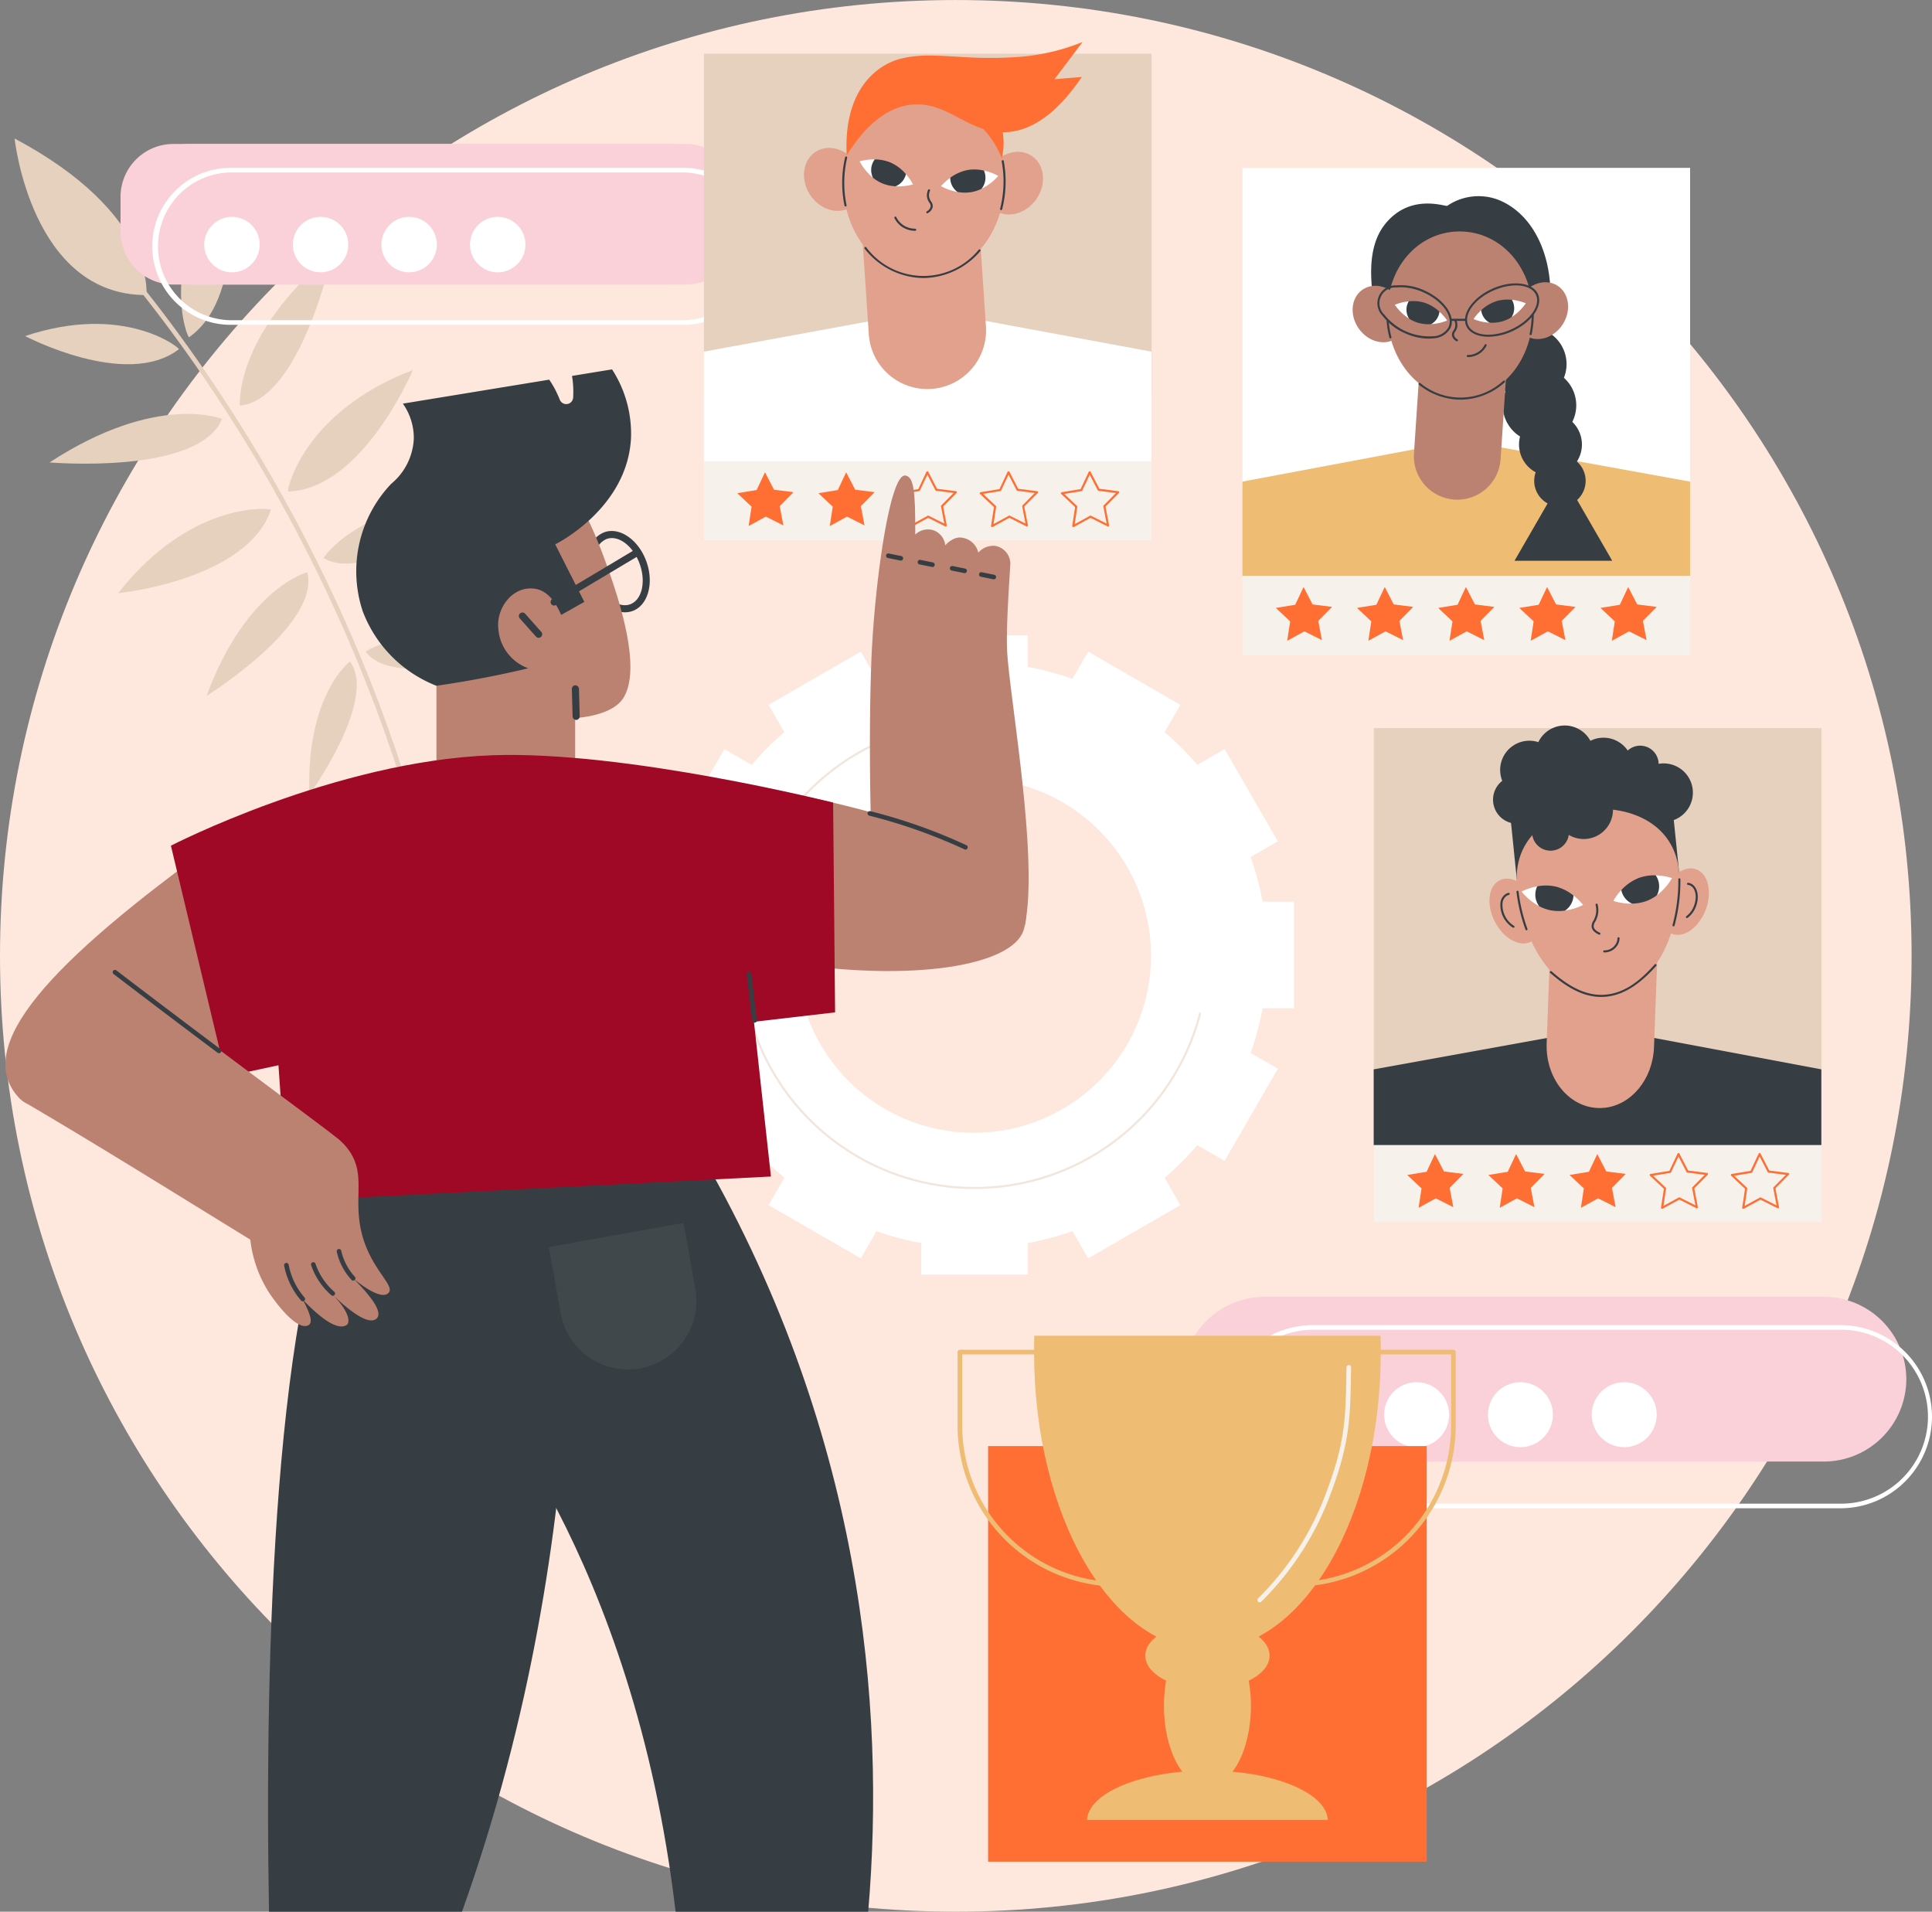 <svg xmlns="http://www.w3.org/2000/svg" xmlns:xlink="http://www.w3.org/1999/xlink" width="400" height="395.776" viewBox="0 0 400 395.776">
  <rect x="0" y="0" width="400" height="395.776" fill="#808080" stroke="none"/>
  <defs>
    <clipPath id="clip-path">
      <rect id="Rectángulo_345657" data-name="Rectángulo 345657" width="400" height="395.776" transform="translate(0 0)" fill="none"/>
    </clipPath>
  </defs>
  <g id="Grupo_988403" data-name="Grupo 988403" transform="translate(0 0.004)">
    <g id="Grupo_988403-2" data-name="Grupo 988403" transform="translate(0 -0.004)" clip-path="url(#clip-path)">
      <path id="Trazado_741197" data-name="Trazado 741197" d="M395.776,197.885c0,109.291-88.6,197.888-197.888,197.888S0,307.175,0,197.885,88.6,0,197.888,0s197.888,88.6,197.888,197.888" transform="translate(0 0.003)" fill="#fee7dd"/>
      <path id="Trazado_741198" data-name="Trazado 741198" d="M168.685,396.486a.477.477,0,0,1-.473-.425c-5.489-50.907-25.384-93.173-41.108-119.665-17.043-28.714-32.994-45.6-33.153-45.77a.477.477,0,0,1,.676-.674l.016.016c.159.167,16.171,17.117,33.268,45.916,15.779,26.579,35.743,68.986,41.248,120.074a.477.477,0,0,1-.422.525h-.052" transform="translate(-73.824 -180.849)" fill="#e6d0be"/>
      <path id="Trazado_741199" data-name="Trazado 741199" d="M41.48,167.018S43.511,150.2,14.193,134.6c0,0,3.413,32.5,27.287,32.414" transform="translate(-11.169 -105.926)" fill="#e6d0be"/>
      <path id="Trazado_741200" data-name="Trazado 741200" d="M177.59,197.728c-.338.24-6.619-15.33,7.64-35.2,0,0,4.943,26.271-7.64,35.2" transform="translate(-138.443 -127.9)" fill="#e6d0be"/>
      <path id="Trazado_741201" data-name="Trazado 741201" d="M233.122,277.874s-1.369-14.434,19.12-31.465c0,0-6.563,30.315-19.12,31.465" transform="translate(-183.44 -193.911)" fill="#e6d0be"/>
      <path id="Trazado_741202" data-name="Trazado 741202" d="M279.98,384.776c-.413.013,2.944-16.439,25.8-25.135,0,0-10.38,24.634-25.8,25.135" transform="translate(-220.305 -283.019)" fill="#e6d0be"/>
      <path id="Trazado_741203" data-name="Trazado 741203" d="M314.455,496.449s6.77-11.075,30.6-12.387c0,0-20.984,18.241-30.6,12.387" transform="translate(-247.46 -380.932)" fill="#e6d0be"/>
      <path id="Trazado_741204" data-name="Trazado 741204" d="M355.342,622.341s9.122-6.706,28.794.1c0,0-22.962,7.8-28.794-.1" transform="translate(-279.636 -487.428)" fill="#e6d0be"/>
      <path id="Trazado_741205" data-name="Trazado 741205" d="M56.25,319.992c.291-.223-11.258-9.616-31.825-2.729,0,0,20.969,11.059,31.825,2.729" transform="translate(-19.221 -247.687)" fill="#e6d0be"/>
      <path id="Trazado_741206" data-name="Trazado 741206" d="M83.852,403.278s-13.389-5.564-35.7,8.994c0,0,30.9,2.666,35.7-8.994" transform="translate(-37.891 -316.537)" fill="#e6d0be"/>
      <path id="Trazado_741207" data-name="Trazado 741207" d="M146.45,494.725c.134-.392-16.574-2.032-31.624,17.245,0,0,26.6-2.656,31.624-17.245" transform="translate(-90.362 -389.16)" fill="#e6d0be"/>
      <path id="Trazado_741208" data-name="Trazado 741208" d="M221.591,556.085s-12.578,3.2-20.858,25.59c0,0,23.613-14.673,20.858-25.59" transform="translate(-157.967 -437.61)" fill="#e6d0be"/>
      <path id="Trazado_741209" data-name="Trazado 741209" d="M308.934,642.829s-9.1,6.739-8.391,27.544c0,0,14.222-19.644,8.391-27.544" transform="translate(-236.482 -505.873)" fill="#e6d0be"/>
      <path id="Trazado_741210" data-name="Trazado 741210" d="M1298.842,1277.205a17.1,17.1,0,0,1-17.054,17.054H1165.993a17.054,17.054,0,1,1,0-34.108h115.793a17.1,17.1,0,0,1,17.054,17.054" transform="translate(-904.157 -991.674)" fill="#fad1d9"/>
      <path id="Trazado_741211" data-name="Trazado 741211" d="M1315.05,1325.6H1205.835a18.959,18.959,0,0,1,0-37.918h109.214a18.959,18.959,0,1,1,.034,37.918h-.034m-109.214-36.963a18.006,18.006,0,0,0,0,36.011h109.214a18.006,18.006,0,1,0,0-36.011Z" transform="translate(-934.025 -1013.343)" fill="#fff"/>
      <path id="Trazado_741212" data-name="Trazado 741212" d="M1257.692,1349.88a6.721,6.721,0,1,1-6.721-6.721,6.721,6.721,0,0,1,6.721,6.721" transform="translate(-979.162 -1056.998)" fill="#fff"/>
      <path id="Trazado_741213" data-name="Trazado 741213" d="M1358.559,1349.88a6.721,6.721,0,1,1-6.721-6.721,6.721,6.721,0,0,1,6.721,6.721" transform="translate(-1058.539 -1056.998)" fill="#fff"/>
      <path id="Trazado_741214" data-name="Trazado 741214" d="M1459.421,1349.88a6.721,6.721,0,1,1-6.722-6.721,6.721,6.721,0,0,1,6.722,6.721" transform="translate(-1137.913 -1056.998)" fill="#fff"/>
      <path id="Trazado_741215" data-name="Trazado 741215" d="M1560.288,1349.88a6.721,6.721,0,1,1-6.721-6.721,6.721,6.721,0,0,1,6.721,6.721" transform="translate(-1217.29 -1056.998)" fill="#fff"/>
      <path id="Trazado_741216" data-name="Trazado 741216" d="M230.528,169H131.692a14.556,14.556,0,1,1,0-29.112h98.835a14.556,14.556,0,1,1,0,29.112" transform="translate(-92.18 -110.085)" fill="#fad1d9"/>
      <path id="Trazado_741217" data-name="Trazado 741217" d="M128.092,139.888H234.118a10.96,10.96,0,0,1,10.96,10.96v7.193A10.96,10.96,0,0,1,234.118,169H128.092a10.96,10.96,0,0,1-10.96-10.96v-7.193a10.96,10.96,0,0,1,10.96-10.96" transform="translate(-92.177 -110.084)" fill="#fad1d9"/>
      <path id="Trazado_741218" data-name="Trazado 741218" d="M258.6,195.569H165.384a16.252,16.252,0,1,1,0-32.5H258.6a16.252,16.252,0,1,1,.023,32.5H258.6m-93.217-31.55a15.3,15.3,0,1,0-.022,30.6H258.6a15.3,15.3,0,0,0,.022-30.6H165.384Z" transform="translate(-117.359 -128.323)" fill="#fff"/>
      <path id="Trazado_741219" data-name="Trazado 741219" d="M209.962,216.479a5.737,5.737,0,1,1-5.737-5.737,5.737,5.737,0,0,1,5.737,5.737" transform="translate(-156.2 -165.843)" fill="#fff"/>
      <path id="Trazado_741220" data-name="Trazado 741220" d="M296.051,216.479a5.737,5.737,0,1,1-5.737-5.737,5.737,5.737,0,0,1,5.737,5.737" transform="translate(-223.948 -165.843)" fill="#fff"/>
      <path id="Trazado_741221" data-name="Trazado 741221" d="M382.141,216.479a5.737,5.737,0,1,1-5.737-5.737,5.737,5.737,0,0,1,5.737,5.737Z" transform="translate(-291.696 -165.843)" fill="#fff"/>
      <path id="Trazado_741222" data-name="Trazado 741222" d="M468.234,216.479a5.737,5.737,0,1,1-5.737-5.737,5.737,5.737,0,0,1,5.737,5.737" transform="translate(-359.447 -165.843)" fill="#fff"/>
      <rect id="Rectángulo_345649" data-name="Rectángulo 345649" width="92.686" height="70.482" transform="translate(145.742 11.127)" fill="#e6d0be"/>
      <rect id="Rectángulo_345650" data-name="Rectángulo 345650" width="92.686" height="16.411" transform="translate(145.728 95.482)" fill="#f7f1eb"/>
      <path id="Trazado_741223" data-name="Trazado 741223" d="M724.087,462.531l4.031.51-2.856,2.889.76,3.991-3.631-1.824-3.561,1.957.613-4.016-2.961-2.782,4.009-.659,1.73-3.675Z" transform="translate(-563.836 -361.148)" fill="#ff6e33"/>
      <path id="Trazado_741224" data-name="Trazado 741224" d="M802.956,462.531l4.031.51-2.856,2.889.76,3.991L801.26,468.1l-3.561,1.957.613-4.016-2.961-2.782,4.009-.659,1.731-3.675Z" transform="translate(-625.901 -361.148)" fill="#ff6e33"/>
      <path id="Trazado_741225" data-name="Trazado 741225" d="M875.78,469.465a.216.216,0,0,1-.216-.217.206.206,0,0,1,0-.032l.6-3.9-2.878-2.7a.216.216,0,0,1,.114-.371l3.9-.64,1.683-3.573a.216.216,0,0,1,.388-.007l1.812,3.509,3.918.5a.216.216,0,0,1,.188.242.214.214,0,0,1-.061.125l-2.777,2.809.739,3.88a.216.216,0,0,1-.31.233l-3.529-1.773-3.461,1.9a.221.221,0,0,1-.1.027m-1.881-6.875,2.642,2.482a.217.217,0,0,1,.066.19l-.547,3.587,3.177-1.746a.216.216,0,0,1,.2,0l3.239,1.627L882,465.173a.216.216,0,0,1,.059-.192l2.549-2.578-3.6-.455a.215.215,0,0,1-.165-.115l-1.664-3.22-1.544,3.28a.215.215,0,0,1-.16.121Z" transform="translate(-687.179 -360.344)" fill="#ff6e33"/>
      <path id="Trazado_741226" data-name="Trazado 741226" d="M954.648,469.463a.216.216,0,0,1-.216-.217.237.237,0,0,1,0-.032l.6-3.9-2.878-2.7a.216.216,0,0,1,.114-.371l3.9-.64,1.683-3.573a.216.216,0,0,1,.191-.124.22.22,0,0,1,.2.117l1.812,3.509,3.918.5a.216.216,0,0,1,.126.367L961.32,465.2l.739,3.88a.216.216,0,0,1-.31.233l-3.529-1.773-3.461,1.9a.217.217,0,0,1-.1.027m-1.881-6.875,2.642,2.482a.217.217,0,0,1,.066.19l-.547,3.587,3.177-1.746a.216.216,0,0,1,.2,0l3.239,1.627-.678-3.561a.216.216,0,0,1,.059-.192l2.548-2.577-3.6-.455a.216.216,0,0,1-.165-.116l-1.664-3.22-1.544,3.28a.216.216,0,0,1-.161.121Z" transform="translate(-749.244 -360.342)" fill="#ff6e33"/>
      <path id="Trazado_741227" data-name="Trazado 741227" d="M1033.518,469.462a.216.216,0,0,1-.216-.217.179.179,0,0,1,0-.032l.6-3.9-2.878-2.7a.216.216,0,0,1,.114-.371l3.9-.64,1.683-3.573a.216.216,0,0,1,.191-.124.207.207,0,0,1,.2.117l1.813,3.509,3.918.5a.216.216,0,0,1,.126.367l-2.777,2.809.739,3.88a.216.216,0,0,1-.31.233l-3.529-1.773-3.461,1.9a.219.219,0,0,1-.1.027m-1.881-6.875,2.643,2.482a.217.217,0,0,1,.065.19l-.547,3.587,3.177-1.746a.215.215,0,0,1,.2,0l3.239,1.627-.679-3.561a.217.217,0,0,1,.059-.192l2.549-2.577-3.6-.455a.217.217,0,0,1-.166-.116l-1.664-3.22-1.544,3.28a.216.216,0,0,1-.161.121Z" transform="translate(-811.311 -360.34)" fill="#ff6e33"/>
      <path id="Trazado_741228" data-name="Trazado 741228" d="M776.645,332.834H683.962V310.149l46.559-8.543,46.13,8.543Z" transform="translate(-538.243 -237.348)" fill="#fff"/>
      <path id="Trazado_741229" data-name="Trazado 741229" d="M851.188,239.537h0a12.155,12.155,0,0,1-12.933-11.321l-1.63-24.533,24.255-1.612,1.63,24.533a12.155,12.155,0,0,1-11.321,12.933" transform="translate(-658.382 -159.019)" fill="#e2a18d"/>
      <path id="Trazado_741230" data-name="Trazado 741230" d="M852.832,104.9c-.226,10.835-7.885,19.462-17.106,19.27s-16.513-9.132-16.287-19.966,7.885-19.462,17.106-19.27,16.513,9.132,16.287,19.966" transform="translate(-644.854 -66.839)" fill="#e2a18d"/>
      <path id="Trazado_741231" data-name="Trazado 741231" d="M792.269,147.121c2.014,3.169,1.46,7.129-1.237,8.842s-6.517.534-8.531-2.636-1.46-7.129,1.237-8.842,6.517-.534,8.531,2.636" transform="translate(-614.836 -113.082)" fill="#e2a18d"/>
      <path id="Trazado_741232" data-name="Trazado 741232" d="M957.41,150.707c-2.144,3.083-1.755,7.061.868,8.886s6.489.805,8.633-2.277,1.756-7.061-.868-8.886-6.489-.805-8.633,2.277" transform="translate(-752.344 -116.093)" fill="#e2a18d"/>
      <path id="Trazado_741233" data-name="Trazado 741233" d="M852.22,246.389h-.31a15.663,15.663,0,0,1-11.849-6.071.216.216,0,0,1,.323-.288l.012.015a14.789,14.789,0,0,0,23.283.486.216.216,0,0,1,.324.287A15.7,15.7,0,0,1,852.22,246.4" transform="translate(-661.043 -188.834)" fill="#363e44"/>
      <path id="Trazado_741234" data-name="Trazado 741234" d="M972.085,165.984a.211.211,0,0,1-.054-.007.216.216,0,0,1-.155-.263,22.917,22.917,0,0,0,.326-9.816.216.216,0,0,1,.425-.08,23.354,23.354,0,0,1-.332,10,.216.216,0,0,1-.209.162" transform="translate(-764.812 -122.482)" fill="#363e44"/>
      <path id="Trazado_741235" data-name="Trazado 741235" d="M819.115,162.389a.216.216,0,0,1-.211-.172,23.335,23.335,0,0,1,.125-10.008.216.216,0,0,1,.421.1,22.918,22.918,0,0,0-.124,9.821.216.216,0,0,1-.167.256h0a.211.211,0,0,1-.044,0" transform="translate(-644.056 -119.648)" fill="#363e44"/>
      <path id="Trazado_741236" data-name="Trazado 741236" d="M822.66,64.3c2.79-4.461,7.11-9.645,13.095-10.433,7.826-1.03,12.23,6.277,20.284,5.632,3.93-.317,9.3-2.573,15.286-11.4l-5.652.461,5.8-7.692a43.7,43.7,0,0,1-12.941,3.058c-11.9.914-17.8-1.286-24.657.38-4.523,1.1-11.956,6.015-11.218,20" transform="translate(-647.352 -32.161)" fill="#ff6e33"/>
      <path id="Trazado_741237" data-name="Trazado 741237" d="M949.02,109.226a19.019,19.019,0,0,1,5.222,7.417,13.4,13.4,0,0,0-1.547-10.055l-3.675,2.637" transform="translate(-746.831 -83.879)" fill="#ff6e33"/>
      <path id="Trazado_741238" data-name="Trazado 741238" d="M900.367,188.932a.216.216,0,0,1-.119-.4,1.531,1.531,0,0,0,.809-1.022,1.293,1.293,0,0,0-.289-.8,2.841,2.841,0,0,1-.476-1.177,2.693,2.693,0,0,1,.224-1.437.217.217,0,1,1,.4.171,2.274,2.274,0,0,0-.192,1.208,2.44,2.44,0,0,0,.416,1.007,1.678,1.678,0,0,1,.352,1.059,1.921,1.921,0,0,1-1,1.343.214.214,0,0,1-.119.036" transform="translate(-708.371 -144.774)" fill="#363e44"/>
      <path id="Trazado_741239" data-name="Trazado 741239" d="M873.393,213.392a4.833,4.833,0,0,1-2.889-.948,4.739,4.739,0,0,1-1.386-1.678.216.216,0,0,1,.387-.192,4.3,4.3,0,0,0,1.259,1.524,4.41,4.41,0,0,0,2.651.861.216.216,0,0,1,0,.432h-.03" transform="translate(-683.934 -165.615)" fill="#363e44"/>
      <path id="Trazado_741240" data-name="Trazado 741240" d="M923.4,165.763h0l-.041-.009c-.032.084-.1.187-.193.174a2.625,2.625,0,0,0-.288.45c-.162.233-.513-.032-.352-.264.108-.156-.522.095-.8.164-.867.222-1.74.407-2.62.563-.41.073-.822.149-1.235.208a10.464,10.464,0,0,1-1.51.2,10.9,10.9,0,0,0-1.9,1.732,11.235,11.235,0,0,0,3.464,1.208c.009-.026.018-.052.026-.079a17.128,17.128,0,0,1,4.93-.6,11.207,11.207,0,0,0,3.432-2.648,11.135,11.135,0,0,0-2.916-1.1" transform="translate(-719.631 -130.439)" fill="#fff"/>
      <path id="Trazado_741241" data-name="Trazado 741241" d="M927.025,164.782a8.964,8.964,0,0,0-3.614,1.61,3.638,3.638,0,0,0,1.495,2.931,8.387,8.387,0,0,0,2.931.028,8,8,0,0,0,2.052-.679,3.651,3.651,0,0,0,.509-3.772,8.64,8.64,0,0,0-3.376-.119" transform="translate(-726.678 -129.585)" fill="#363e44"/>
      <path id="Trazado_741242" data-name="Trazado 741242" d="M838.447,154.914h.042c.012.089.057.206.149.214a2.673,2.673,0,0,1,.177.5c.1.264.506.087.4-.177-.07-.177.486.211.735.342.8.415,1.6.8,2.421,1.149.383.166.766.334,1.155.485a10.425,10.425,0,0,0,1.424.539,10.912,10.912,0,0,1,1.461,2.122,11.232,11.232,0,0,1-3.648.382c0-.028-.006-.055-.007-.083a17.127,17.127,0,0,0-4.661-1.712,11.213,11.213,0,0,1-2.735-3.364,11.145,11.145,0,0,1,3.089-.4" transform="translate(-657.385 -121.909)" fill="#fff"/>
      <path id="Trazado_741243" data-name="Trazado 741243" d="M850.648,155.574a8.96,8.96,0,0,1,3.148,2.391,3.637,3.637,0,0,1-2.13,2.511,8.408,8.408,0,0,1-2.859-.644,8,8,0,0,1-1.842-1.131,3.651,3.651,0,0,1,.369-3.786,8.631,8.631,0,0,1,3.314.659" transform="translate(-666.232 -121.909)" fill="#363e44"/>
      <path id="Trazado_741244" data-name="Trazado 741244" d="M768.753,672.562h-6.517a60.184,60.184,0,0,0-2.474-9.249l5.639-3.256-11.027-19.1-5.652,3.264a61.035,61.035,0,0,0-6.765-6.765l3.263-5.652-19.1-11.027-3.256,5.64a60.159,60.159,0,0,0-9.249-2.474v-6.517H691.562v6.517a60.149,60.149,0,0,0-9.249,2.474l-3.256-5.64-19.1,11.027,3.264,5.652a61.035,61.035,0,0,0-6.765,6.765l-5.653-3.264-11.027,19.1,5.64,3.256a60.213,60.213,0,0,0-2.474,9.249h-6.517v22.055h6.517a60.205,60.205,0,0,0,2.474,9.249l-5.64,3.256,11.027,19.1,5.653-3.264a61.077,61.077,0,0,0,6.765,6.765l-3.264,5.653,19.1,11.027,3.256-5.64a60.156,60.156,0,0,0,9.249,2.474v6.517h22.055v-6.517a60.148,60.148,0,0,0,9.249-2.474l3.256,5.64,19.1-11.027-3.263-5.653a61.079,61.079,0,0,0,6.765-6.765l5.652,3.264,11.027-19.1-5.639-3.256a60.205,60.205,0,0,0,2.474-9.249h6.517Zm-29.636,12.223a36.68,36.68,0,1,1,0-2.121q.031,1.06,0,2.121" transform="translate(-500.834 -485.882)" fill="#fff"/>
      <path id="Trazado_741245" data-name="Trazado 741245" d="M767.984,799.42a48.464,48.464,0,0,1-7.257-96.381.216.216,0,0,1,.078.426l-.014,0a48.032,48.032,0,1,0,53.683,59.6.216.216,0,1,1,.421.1l0,.009a48.449,48.449,0,0,1-46.909,36.249" transform="translate(-566.229 -553.253)" fill="#f2e6dc"/>
      <path id="Trazado_741246" data-name="Trazado 741246" d="M546.431,629.971a4.688,4.688,0,1,1-4.688-4.688A4.688,4.688,0,0,1,546.431,629.971Z" transform="translate(-422.636 -492.065)" fill="#ff6e33"/>
      <path id="Trazado_741247" data-name="Trazado 741247" d="M578.293,532.819c-2.833,0-5.843-2.536-7.2-6.339a10.722,10.722,0,0,1-.406-6.248,5.447,5.447,0,0,1,3.3-3.985c3.207-1.148,7.118,1.58,8.725,6.077s.308,9.084-2.893,10.232a4.5,4.5,0,0,1-1.524.26m-2.742-15.365a3.16,3.16,0,0,0-1.07.183,4.031,4.031,0,0,0-2.371,2.973,9.237,9.237,0,0,0,.369,5.375c1.335,3.732,4.4,6.057,6.842,5.185s3.336-4.619,2-8.349c-1.146-3.2-3.567-5.369-5.772-5.369" transform="translate(-448.875 -406.054)" fill="#363e44"/>
      <path id="Trazado_741248" data-name="Trazado 741248" d="M418.608,467.416c-4.157-11.638-7.6-18.057-14.42-21.254-9.171-4.3-19,.972-20.015,1.54-.65.36-10.2,4.938-11.787,15.472a29.281,29.281,0,0,0,10.737,27.57v23.248A13.512,13.512,0,0,0,396.635,527.5h1.693a13.512,13.512,0,0,0,13.512-13.512V498.458c4.734-.4,8.479-1.767,9.98-4.166,2.688-4.3,1.681-13.17-3.206-26.875" transform="translate(-292.761 -349.789)" fill="#bc8271"/>
      <path id="Trazado_741249" data-name="Trazado 741249" d="M399.155,358.927l-8.289,1.358a19.837,19.837,0,0,1,.27,3.244q0,.642-.037,1.247a1.432,1.432,0,0,1-2.762.433l-.035-.089a20.815,20.815,0,0,0-2.156-4.062l-30.3,4.962a12.307,12.307,0,0,1,2.265,7.244,12.877,12.877,0,0,1-4.679,9.356,26.248,26.248,0,0,0-5.886,26.41,26.722,26.722,0,0,0,15.242,15.4q3.25-.461,6.64-1.056c4.329-.76,8.457-1.627,12.375-2.565a9.392,9.392,0,0,1-6.188-8.149c-.462-3.886,2.406-8.225,6.443-8.375,2.564-.1,4.679,1.245,6.565,5.47,1.509-.805,3.29-1.874,4.8-2.679l-6.037-11.923c.63-.308,14.98-7.63,15.695-22.035a24.482,24.482,0,0,0-3.923-14.186" transform="translate(-272.437 -282.457)" fill="#363e44"/>
      <path id="Trazado_741250" data-name="Trazado 741250" d="M535.812,545.152a.736.736,0,0,1-.379-1.369L552.6,533.541a.737.737,0,0,1,.754,1.266l-17.168,10.243a.733.733,0,0,1-.377.1" transform="translate(-421.076 -419.787)" fill="#363e44"/>
      <path id="Trazado_741251" data-name="Trazado 741251" d="M556.607,673.1a.737.737,0,0,1-.736-.717l-.154-5.684a.738.738,0,0,1,.718-.756.761.761,0,0,1,.756.718l.154,5.684a.737.737,0,0,1-.717.756Z" transform="translate(-437.321 -524.065)" fill="#363e44"/>
      <path id="Trazado_741252" data-name="Trazado 741252" d="M508.335,600.392a.735.735,0,0,1-.544-.24c-.651-.711-1.232-1.369-1.835-2.052-.486-.551-.99-1.121-1.558-1.75a.738.738,0,0,1,1.093-.987c.573.634,1.078,1.207,1.569,1.763.6.677,1.172,1.329,1.818,2.034a.737.737,0,0,1-.543,1.232" transform="translate(-396.808 -468.351)" fill="#363e44"/>
      <path id="Trazado_741253" data-name="Trazado 741253" d="M379.449,1265.618h39.879c3.628-42.259-1.077-100.076-35.832-159.019l-79.058-1.263,32.613,49.59s33.7,36.775,42.4,110.692" transform="translate(-239.577 -869.843)" fill="#363e44"/>
      <path id="Trazado_741254" data-name="Trazado 741254" d="M300.639,1275.4c29.139-81.491,21.674-154.982,21.674-154.982l-45.207-2.653c-15.379,29.431-17.368,104.1-16.432,157.635Z" transform="translate(-204.985 -879.622)" fill="#363e44"/>
      <path id="Trazado_741255" data-name="Trazado 741255" d="M533.389,1193.409l27.882-4.976,2.438,13.666a14.161,14.161,0,1,1-27.882,4.976Z" transform="translate(-419.75 -935.236)" fill="#40484c"/>
      <path id="Trazado_741256" data-name="Trazado 741256" d="M762.531,771.085c34.138,7.231,51.687,15.509,47.894,28.207-2.2,7.366-22.684,11-49.923,6.717.6-11.011,1-21.62,2.027-34.924" transform="translate(-598.477 -606.804)" fill="#bc8271"/>
      <path id="Trazado_741257" data-name="Trazado 741257" d="M845.969,543.422c-.526-8.568-.879-28.127-.293-43.069.616-15.693,3.809-38.772,7.032-38.284,1.835.278,2.05,3.516,2.05,12.208a3.831,3.831,0,0,1,3.614-.928,3.679,3.679,0,0,1,2.591,3.174c.137-.161,1.66-1.855,3.4-1.6a4.051,4.051,0,0,1,3.448,3.1,4.2,4.2,0,0,1,3.458-1.4,3.772,3.772,0,0,1,3.174,3.662c-.179,3.315-.9,13.152-.667,17.987.458,9.508,6.617,43.053,3.646,56.97-10.515-6.413-20.933-5.4-31.447-11.817" transform="translate(-665.265 -363.618)" fill="#bc8271"/>
      <path id="Trazado_741258" data-name="Trazado 741258" d="M863.32,796.141a.476.476,0,0,1-.21-.049,111.743,111.743,0,0,0-19.722-6.986.476.476,0,1,1,.249-.919,112.631,112.631,0,0,1,19.894,7.05.477.477,0,0,1-.211.9" transform="translate(-663.427 -620.249)" fill="#363e44"/>
      <path id="Trazado_741259" data-name="Trazado 741259" d="M864.114,539.289a.471.471,0,0,1-.1-.01l-2.576-.525a.476.476,0,0,1,.19-.934l2.577.525a.477.477,0,0,1-.1.945" transform="translate(-677.608 -423.229)" fill="#363e44"/>
      <path id="Trazado_741260" data-name="Trazado 741260" d="M894.814,545.5a.471.471,0,0,1-.1-.01l-2.577-.525a.477.477,0,0,1,.19-.935l2.576.525a.476.476,0,0,1-.1.944" transform="translate(-701.767 -428.116)" fill="#363e44"/>
      <path id="Trazado_741261" data-name="Trazado 741261" d="M926.138,551.476a.487.487,0,0,1-.1-.01l-2.577-.525a.476.476,0,0,1,.19-.934l2.577.525a.477.477,0,0,1-.1.944" transform="translate(-726.418 -432.82)" fill="#363e44"/>
      <path id="Trazado_741262" data-name="Trazado 741262" d="M954.455,557.49a.5.5,0,0,1-.1-.01l-2.577-.525a.476.476,0,1,1,.19-.934l2.576.525a.476.476,0,0,1-.095.944" transform="translate(-748.701 -437.552)" fill="#363e44"/>
      <path id="Trazado_741263" data-name="Trazado 741263" d="M49.367,817.224C14.4,842.366-1.637,859.8,8.02,870.354c5.6,6.122,30.687-.559,59.229-19.146-5.377-10.569-11.056-21.369-17.882-33.984" transform="translate(-4.132 -643.114)" fill="#bc8271"/>
      <path id="Trazado_741264" data-name="Trazado 741264" d="M166.09,752.4s33.987-17.549,66.509-18.722c27.719-1,70.595,9.8,70.595,9.8l.407,43.428-16.8,1.953,3.516,32.033-100.007,5.081-1.954-28.119-10.841,2.335Z" transform="translate(-130.704 -577.318)" fill="#9f0925"/>
      <path id="Trazado_741265" data-name="Trazado 741265" d="M727.222,954.813a.476.476,0,0,1-.471-.411c-.2-1.407-.4-3.139-.588-4.815s-.39-3.387-.584-4.782a.477.477,0,1,1,.945-.132c.2,1.4.4,3.133.587,4.806s.39,3.4.585,4.792a.476.476,0,0,1-.405.538h0a.437.437,0,0,1-.067,0" transform="translate(-570.991 -743.086)" fill="#363e44"/>
      <path id="Trazado_741266" data-name="Trazado 741266" d="M36.982,932.887h0c25.057,19.222,43.2,32.38,48.647,36.665a12.749,12.749,0,0,1,2.566,2.576c3.654,4.966,1.128,9.565,2.59,16.539,1.656,7.914,7.068,11.432,5.795,13.058-.886,1.131-3.3.378-7.267-2.825,2.734,2.781,6.277,6.713,4.735,8.219-1.872,1.644-6.576-2.491-9.3-5.126,3.3,3.194,4.095,5.878,3.027,6.5-1.682.985-4.815-.9-9.01-5.287,2.049,3.841,1.974,5.081.9,5.4-1.971.59-5.351-3.088-7.841-6.791a25.775,25.775,0,0,1-3.926-11.045C48.948,979.13,36.5,971.325,21,962.233c-3.171-1.861,7.432-21.261,15.979-29.346" transform="translate(-16.076 -734.134)" fill="#bc8271"/>
      <path id="Trazado_741267" data-name="Trazado 741267" d="M131.547,959.768a.473.473,0,0,1-.286-.1c-7.6-5.694-14.646-11.023-21.53-16.291a.477.477,0,1,1,.58-.757c6.886,5.266,13.926,10.593,21.52,16.286a.476.476,0,0,1-.286.858" transform="translate(-86.205 -741.717)" fill="#363e44"/>
      <path id="Trazado_741268" data-name="Trazado 741268" d="M330.624,1220.232a.48.48,0,0,1-.35-.153,12.64,12.64,0,0,1-3.045-5.786.477.477,0,0,1,.918-.261.449.449,0,0,1,.011.051,11.688,11.688,0,0,0,2.816,5.348.478.478,0,0,1-.35.8" transform="translate(-257.499 -955.108)" fill="#363e44"/>
      <path id="Trazado_741269" data-name="Trazado 741269" d="M306.735,1233.366a.474.474,0,0,1-.314-.117,14.417,14.417,0,0,1-4.179-6.25.477.477,0,0,1,.9-.3,13.449,13.449,0,0,0,3.9,5.836.477.477,0,0,1-.314.836" transform="translate(-237.835 -965.104)" fill="#363e44"/>
      <path id="Trazado_741270" data-name="Trazado 741270" d="M279.966,1235.155a.474.474,0,0,1-.361-.165,15.421,15.421,0,0,1-3.5-7.2.477.477,0,0,1,.929-.22c0,.013.006.027.008.041a14.469,14.469,0,0,0,3.282,6.759.476.476,0,0,1-.36.789" transform="translate(-217.272 -965.743)" fill="#363e44"/>
      <rect id="Rectángulo_345651" data-name="Rectángulo 345651" width="90.807" height="86.038" transform="translate(204.579 299.383)" fill="#ff6e33"/>
      <path id="Trazado_741271" data-name="Trazado 741271" d="M1004.94,1298q-.053,1.682-.055,3.387c0,34.036,16.07,61.626,35.893,61.626s35.892-27.59,35.892-61.626q0-1.7-.055-3.387Z" transform="translate(-790.794 -1021.462)" fill="#efbc73"/>
      <path id="Trazado_741272" data-name="Trazado 741272" d="M1138.7,1583.185c0,3.834-5.761,6.941-12.867,6.941s-12.866-3.107-12.866-6.941,5.761-6.941,12.866-6.941,12.867,3.108,12.867,6.941" transform="translate(-875.846 -1240.423)" fill="#efbc73"/>
      <path id="Trazado_741273" data-name="Trazado 741273" d="M1140.078,1579.231c4.975,0,9.008,7.473,9.008,16.7s-4.033,16.7-9.008,16.7-9.008-7.473-9.008-16.7,4.033-16.7,9.008-16.7" transform="translate(-890.095 -1242.774)" fill="#efbc73"/>
      <path id="Trazado_741274" data-name="Trazado 741274" d="M1106.187,1730.752c-.323-5.657-11.358-10.2-24.933-10.2s-24.609,4.545-24.933,10.2Z" transform="translate(-831.271 -1353.985)" fill="#efbc73"/>
      <path id="Trazado_741275" data-name="Trazado 741275" d="M969.3,1360.693h-5.394a33.383,33.383,0,0,1-33.345-33.345v-15.213a.476.476,0,0,1,.475-.477H969.3a.476.476,0,0,1,.477.475v48.083a.477.477,0,0,1-.475.478h0m-37.785-48.082v14.737a32.427,32.427,0,0,0,32.39,32.392h4.917v-47.126Z" transform="translate(-732.305 -1032.208)" fill="#efbc73"/>
      <path id="Trazado_741276" data-name="Trazado 741276" d="M1236.461,1360.692h-5.394a.476.476,0,0,1-.477-.475v-48.083a.476.476,0,0,1,.475-.478h38.261a.477.477,0,0,1,.478.476v15.215a33.383,33.383,0,0,1-33.345,33.345m-4.917-.953h4.917a32.428,32.428,0,0,0,32.392-32.391v-14.737h-37.309Z" transform="translate(-968.412 -1032.207)" fill="#efbc73"/>
      <path id="Trazado_741277" data-name="Trazado 741277" d="M1222.369,1375.692a.477.477,0,0,1-.33-.821,60.077,60.077,0,0,0,14.2-22.158c3.824-10.155,3.917-15.287,4.071-23.787l.036-1.893a.477.477,0,0,1,.954.02l-.036,1.886c-.152,8.308-.251,13.8-4.133,24.106a61.067,61.067,0,0,1-14.432,22.517.473.473,0,0,1-.33.132" transform="translate(-961.568 -1043.955)" fill="#f7f1eb"/>
      <rect id="Rectángulo_345652" data-name="Rectángulo 345652" width="92.686" height="70.891" transform="translate(284.433 150.742)" fill="#e6d0be"/>
      <rect id="Rectángulo_345653" data-name="Rectángulo 345653" width="92.686" height="16.411" transform="translate(284.433 236.62)" fill="#f7f1eb"/>
      <path id="Trazado_741278" data-name="Trazado 741278" d="M1375.14,1125l4.031.51-2.856,2.89.76,3.991-3.63-1.824-3.561,1.957.613-4.016-2.961-2.782,4.009-.659,1.73-3.675Z" transform="translate(-1076.181 -882.474)" fill="#ff6e33"/>
      <path id="Trazado_741279" data-name="Trazado 741279" d="M1454,1125l4.031.51-2.856,2.89.76,3.991-3.631-1.824-3.561,1.957.613-4.016-2.961-2.782,4.009-.659,1.731-3.675Z" transform="translate(-1138.244 -882.474)" fill="#ff6e33"/>
      <path id="Trazado_741280" data-name="Trazado 741280" d="M1532.873,1125l4.031.51-2.856,2.89.76,3.991-3.63-1.824-3.561,1.957.613-4.016-2.961-2.782,4.009-.659,1.73-3.675Z" transform="translate(-1200.309 -882.474)" fill="#ff6e33"/>
      <path id="Trazado_741281" data-name="Trazado 741281" d="M1605.693,1131.953a.216.216,0,0,1-.216-.217.179.179,0,0,1,0-.032l.6-3.9-2.878-2.7a.216.216,0,0,1,.114-.371l3.9-.64,1.683-3.573a.216.216,0,0,1,.387-.007l1.813,3.509,3.918.5a.216.216,0,0,1,.188.242.214.214,0,0,1-.061.125l-2.777,2.809.739,3.88a.216.216,0,0,1-.31.233l-3.529-1.773-3.461,1.9a.22.22,0,0,1-.1.027m-1.881-6.875,2.642,2.482a.217.217,0,0,1,.065.19l-.547,3.587,3.177-1.746a.214.214,0,0,1,.2,0l3.239,1.628-.679-3.561a.216.216,0,0,1,.059-.192l2.549-2.578-3.6-.456a.216.216,0,0,1-.166-.115l-1.664-3.22-1.544,3.28a.215.215,0,0,1-.16.122Z" transform="translate(-1261.583 -881.688)" fill="#ff6e33"/>
      <path id="Trazado_741282" data-name="Trazado 741282" d="M1684.561,1131.953a.216.216,0,0,1-.216-.217.239.239,0,0,1,0-.032l.6-3.9-2.878-2.7a.216.216,0,0,1,.113-.371l3.9-.64,1.683-3.573a.216.216,0,0,1,.288-.1.219.219,0,0,1,.1.1l1.812,3.509,3.918.5a.216.216,0,0,1,.188.242.214.214,0,0,1-.061.125l-2.777,2.809.739,3.88a.216.216,0,0,1-.31.233l-3.529-1.773-3.461,1.9a.223.223,0,0,1-.1.027m-1.881-6.875,2.642,2.482a.219.219,0,0,1,.066.19l-.547,3.587,3.177-1.746a.214.214,0,0,1,.2,0l3.239,1.628-.679-3.561a.215.215,0,0,1,.059-.192l2.548-2.578-3.6-.456a.216.216,0,0,1-.166-.115l-1.664-3.22-1.544,3.28a.217.217,0,0,1-.16.122Z" transform="translate(-1323.649 -881.688)" fill="#ff6e33"/>
      <path id="Trazado_741283" data-name="Trazado 741283" d="M1427.613,1023.239h-92.687v-15.664l47.178-8.543,45.508,8.543Z" transform="translate(-1050.52 -786.187)" fill="#363e44"/>
      <rect id="Rectángulo_345654" data-name="Rectángulo 345654" width="33.58" height="26.225" transform="translate(312.07 162.842) rotate(-5.853)" fill="#363e44"/>
      <path id="Trazado_741284" data-name="Trazado 741284" d="M1514.952,951.6h0c5.611-.579,10.017-5.963,10.262-12.54l.762-20.442-22.233-.837-.749,20.464c-.285,7.79,5.312,14.042,11.956,13.351" transform="translate(-1182.772 -722.251)" fill="#e2a18d"/>
      <path id="Trazado_741285" data-name="Trazado 741285" d="M1473.854,801.421c.519,9.285,6.165,23.713,18.151,23.039s15.991-15.633,15.472-24.918-8.52-13.948-17.8-13.434-16.34,6.028-15.818,15.313" transform="translate(-1159.828 -618.597)" fill="#e2a18d"/>
      <path id="Trazado_741286" data-name="Trazado 741286" d="M1613.329,849.036c-1.4,3.686-.533,7.427,1.924,8.356s5.58-1.3,6.975-4.99.533-7.427-1.924-8.356-5.58,1.3-6.975,4.99" transform="translate(-1269.083 -664.055)" fill="#e2a18d"/>
      <path id="Trazado_741287" data-name="Trazado 741287" d="M1456.982,858.349c1.793,3.507,1.357,7.321-.981,8.519s-5.69-.674-7.485-4.184-1.357-7.321.981-8.519,5.69.675,7.486,4.185" transform="translate(-1139.039 -671.899)" fill="#e2a18d"/>
      <path id="Trazado_741288" data-name="Trazado 741288" d="M1460.734,874.834a.214.214,0,0,1-.1-.028,5.505,5.505,0,0,1-2.585-5.044,2.43,2.43,0,0,1,1.215-1.993,1.94,1.94,0,0,1,.44-.162.216.216,0,0,1,.1.42,1.538,1.538,0,0,0-.344.127,2.015,2.015,0,0,0-.982,1.658,5.075,5.075,0,0,0,2.365,4.618.216.216,0,0,1-.105.406" transform="translate(-1147.398 -682.759)" fill="#363e44"/>
      <path id="Trazado_741289" data-name="Trazado 741289" d="M1638.6,865.15a.216.216,0,0,1-.126-.392,4.716,4.716,0,0,0,1.585-2.174c.708-1.868.3-3.759-.909-4.217a1.508,1.508,0,0,0-.355-.087.216.216,0,0,1,.052-.43,1.97,1.97,0,0,1,.457.113c1.432.542,1.952,2.683,1.161,4.774a5.152,5.152,0,0,1-1.738,2.372.217.217,0,0,1-.125.041" transform="translate(-1289.329 -675.083)" fill="#363e44"/>
      <path id="Trazado_741290" data-name="Trazado 741290" d="M1475.762,873.735a.217.217,0,0,1-.2-.142,35.322,35.322,0,0,1-1.868-7.813.216.216,0,1,1,.429-.051,34.886,34.886,0,0,0,1.844,7.717.216.216,0,0,1-.13.277.2.2,0,0,1-.074.013" transform="translate(-1159.723 -681.134)" fill="#363e44"/>
      <path id="Trazado_741291" data-name="Trazado 741291" d="M1625.508,863.424a.216.216,0,0,1-.217-.216.207.207,0,0,1,.008-.057,34.886,34.886,0,0,0,1.2-9.456.216.216,0,0,1,.212-.22h0a.21.21,0,0,1,.22.2.1.1,0,0,1,0,.012,35.324,35.324,0,0,1-1.214,9.577.216.216,0,0,1-.208.159" transform="translate(-1279.022 -671.641)" fill="#363e44"/>
      <path id="Trazado_741292" data-name="Trazado 741292" d="M1516.739,943.591c-4.29,0-7.877-2.63-10.561-4.971a.216.216,0,0,1,.274-.334l.01.009c2.769,2.416,6.516,5.149,10.974,4.839s7.746-3.35,10.39-6.284a.217.217,0,0,1,.322.29c-2.543,2.823-6.057,6.1-10.682,6.425q-.368.026-.729.025" transform="translate(-1185.224 -737.196)" fill="#363e44"/>
      <path id="Trazado_741293" data-name="Trazado 741293" d="M1548.333,884.5a.213.213,0,0,1-.092-.02c-.871-.406-1.375-.906-1.495-1.488a1.944,1.944,0,0,1,.335-1.358,5.265,5.265,0,0,0,.471-1.14,4.414,4.414,0,0,0-.01-2.179.216.216,0,0,1,.42-.1,4.83,4.83,0,0,1,.008,2.391,5.6,5.6,0,0,1-.506,1.229,1.59,1.59,0,0,0-.3,1.068c.094.441.516.84,1.257,1.186a.216.216,0,0,1-.091.413" transform="translate(-1217.199 -690.989)" fill="#363e44"/>
      <path id="Trazado_741294" data-name="Trazado 741294" d="M1558.333,913.9h-.127a.216.216,0,1,1,0-.432h.02a2.7,2.7,0,0,0,2.217-1.1,2.411,2.411,0,0,0,.5-1.41.216.216,0,0,1,.432,0,2.848,2.848,0,0,1-.586,1.666,3.176,3.176,0,0,1-2.459,1.271" transform="translate(-1226.06 -716.716)" fill="#363e44"/>
      <path id="Trazado_741295" data-name="Trazado 741295" d="M1460.5,760.551a4.959,4.959,0,1,1-2.871-6.4h0a4.959,4.959,0,0,1,2.87,6.4h0" transform="translate(-1141.788 -593.223)" fill="#363e44"/>
      <path id="Trazado_741296" data-name="Trazado 741296" d="M1599.993,750.033a6.054,6.054,0,1,1-3.5-7.812,6.054,6.054,0,0,1,3.5,7.812h0" transform="translate(-1249.897 -583.777)" fill="#363e44"/>
      <path id="Trazado_741297" data-name="Trazado 741297" d="M1469.538,727.993a6.054,6.054,0,1,1-3.5-7.812,6.054,6.054,0,0,1,3.5,7.812h0" transform="translate(-1147.235 -566.433)" fill="#363e44"/>
      <path id="Trazado_741298" data-name="Trazado 741298" d="M1583.4,729.778a3.816,3.816,0,1,1-2.209-4.924,3.816,3.816,0,0,1,2.209,4.924Z" transform="translate(-1240.248 -570.226)" fill="#363e44"/>
      <path id="Trazado_741299" data-name="Trazado 741299" d="M1541.57,725.056a6.054,6.054,0,1,1-3.5-7.812,6.054,6.054,0,0,1,3.5,7.812h0" transform="translate(-1203.922 -564.121)" fill="#363e44"/>
      <path id="Trazado_741300" data-name="Trazado 741300" d="M1522.345,766.672a6.054,6.054,0,1,1-3.5-7.812,6.054,6.054,0,0,1,3.5,7.812h0" transform="translate(-1188.792 -596.871)" fill="#363e44"/>
      <path id="Trazado_741301" data-name="Trazado 741301" d="M1503.867,713.207a6.054,6.054,0,1,1-3.5-7.812,6.054,6.054,0,0,1,3.5,7.812h0" transform="translate(-1174.251 -554.796)" fill="#363e44"/>
      <path id="Trazado_741302" data-name="Trazado 741302" d="M1496.247,796a3.816,3.816,0,1,1-2.209-4.924,3.816,3.816,0,0,1,2.209,4.924" transform="translate(-1171.661 -622.341)" fill="#363e44"/>
      <path id="Trazado_741303" data-name="Trazado 741303" d="M1576.592,850.634h-.046c-.017.1-.071.22-.169.225a2.879,2.879,0,0,0-.213.539c-.123.282-.552.074-.43-.208.083-.189-.535.209-.809.34-.875.418-1.764.8-2.668,1.145-.421.163-.843.33-1.271.479a11.305,11.305,0,0,1-1.563.526,11.814,11.814,0,0,0-1.661,2.238,12.173,12.173,0,0,0,3.936.562c0-.03.009-.059.011-.089.028-.3,4.963-1.877,5.116-1.665a12.161,12.161,0,0,0,3.1-3.532,12.079,12.079,0,0,0-3.331-.561" transform="translate(-1233.75 -669.405)" fill="#fff"/>
      <path id="Trazado_741304" data-name="Trazado 741304" d="M1579.08,851.192a9.712,9.712,0,0,0-3.506,2.465,3.938,3.938,0,0,0,2.205,2.8,9.1,9.1,0,0,0,3.123-.582,8.63,8.63,0,0,0,2.039-1.151,3.955,3.955,0,0,0-.246-4.117,9.354,9.354,0,0,0-3.615.579" transform="translate(-1239.897 -669.383)" fill="#363e44"/>
      <path id="Trazado_741305" data-name="Trazado 741305" d="M1481.824,861.28h0l.045-.008c.031.093.1.207.2.2a2.912,2.912,0,0,1,.3.5c.165.259.556-.014.391-.272-.11-.174.561.124.853.21.929.276,1.867.51,2.813.715.441.1.884.2,1.329.275a11.366,11.366,0,0,0,1.626.276,11.831,11.831,0,0,1,1.993,1.952,12.175,12.175,0,0,1-3.8,1.168c-.009-.029-.018-.057-.025-.087-.074-.289-5.195-1.081-5.313-.847a12.142,12.142,0,0,1-3.61-3.006,12.078,12.078,0,0,1,3.2-1.073" transform="translate(-1163.604 -677.777)" fill="#fff"/>
      <path id="Trazado_741306" data-name="Trazado 741306" d="M1496.057,860.649a9.711,9.711,0,0,1,3.847,1.893,3.939,3.939,0,0,1-1.741,3.114,9.107,9.107,0,0,1-3.175-.089,8.665,8.665,0,0,1-2.192-.818,3.957,3.957,0,0,1-.4-4.1,9.354,9.354,0,0,1,3.661.009" transform="translate(-1174.13 -677.144)" fill="#363e44"/>
      <rect id="Rectángulo_345655" data-name="Rectángulo 345655" width="92.686" height="66.5" transform="translate(257.234 34.754)" fill="#fff"/>
      <path id="Trazado_741307" data-name="Trazado 741307" d="M1300.071,455.965h-92.686V436.437l45.446-8.544,47.241,8.544Z" transform="translate(-950.151 -336.73)" fill="#efbc73"/>
      <path id="Trazado_741308" data-name="Trazado 741308" d="M1466.13,325.677a7.611,7.611,0,1,1-7.612-7.61h0a7.611,7.611,0,0,1,7.611,7.61" transform="translate(-1141.792 -250.302)" fill="#363e44"/>
      <path id="Trazado_741309" data-name="Trazado 741309" d="M1475.549,365.717a7.611,7.611,0,1,1-7.611-7.611A7.611,7.611,0,0,1,1475.549,365.717Z" transform="translate(-1149.204 -281.811)" fill="#363e44"/>
      <path id="Trazado_741310" data-name="Trazado 741310" d="M1348.193,192.641a11.507,11.507,0,0,1,10.738-1.206c7.513,3.089,11.943,12.68,10.338,24.588l-35.461.67c-1.673-7.527-2.4-15.32,1.505-20.239,5.051-6.357,12.085-3.779,12.879-3.812" transform="translate(-1048.577 -150.014)" fill="#363e44"/>
      <path id="Trazado_741311" data-name="Trazado 741311" d="M1382.377,361.192h0a8.989,8.989,0,0,0,9.565-8.369l1.6-24.077-17.934-1.2-1.6,24.077a8.987,8.987,0,0,0,8.369,9.565" transform="translate(-1081.26 -257.765)" fill="#bc8271"/>
      <path id="Trazado_741312" data-name="Trazado 741312" d="M1348.163,242.124c.2,9.764,7.108,17.544,15.42,17.371s14.885-8.232,14.682-18-7.108-16.774-15.42-16.6-14.886,7.461-14.682,17.228" transform="translate(-1060.932 -176.978)" fill="#bc8271"/>
      <path id="Trazado_741313" data-name="Trazado 741313" d="M1473.386,277.336c-1.815,2.857-1.315,6.425,1.116,7.971s5.878.481,7.69-2.376,1.315-6.426-1.116-7.97-5.878-.481-7.689,2.376" transform="translate(-1158.621 -215.821)" fill="#bc8271"/>
      <path id="Trazado_741314" data-name="Trazado 741314" d="M1324.26,280.568c1.933,2.779,1.583,6.366-.782,8.01s-5.85.725-7.782-2.053-1.583-6.366.782-8.01,5.849-.725,7.782,2.053" transform="translate(-1034.403 -218.534)" fill="#bc8271"/>
      <path id="Trazado_741315" data-name="Trazado 741315" d="M1387.24,373.719a13.727,13.727,0,0,1-8.591-3.089.216.216,0,1,1,.269-.339,13.052,13.052,0,0,0,17.186-.475.216.216,0,1,1,.287.324,13.715,13.715,0,0,1-8.873,3.577h-.278" transform="translate(-1084.863 -290.983)" fill="#363e44"/>
      <path id="Trazado_741316" data-name="Trazado 741316" d="M1348.27,314.743a.216.216,0,0,1-.209-.162,20.707,20.707,0,0,1-.576-3.417.216.216,0,0,1,.429-.057c0,.007,0,.014,0,.021a20.307,20.307,0,0,0,.563,3.345.215.215,0,0,1-.155.263.2.2,0,0,1-.054.007" transform="translate(-1060.402 -244.678)" fill="#363e44"/>
      <path id="Trazado_741317" data-name="Trazado 741317" d="M1486.67,309.566a.2.2,0,0,1-.211-.256h0a20.377,20.377,0,0,0,.423-3.886.216.216,0,0,1,.433.006,20.817,20.817,0,0,1-.434,3.969.216.216,0,0,1-.211.172" transform="translate(-1169.765 -240.185)" fill="#363e44"/>
      <path id="Trazado_741318" data-name="Trazado 741318" d="M1411.992,315a.219.219,0,0,1-.12-.036,1.751,1.751,0,0,1-.912-1.228,1.526,1.526,0,0,1,.32-.968,2.188,2.188,0,0,0,.372-.9,2.027,2.027,0,0,0-.172-1.077.217.217,0,0,1,.4-.171,2.445,2.445,0,0,1,.2,1.306,2.622,2.622,0,0,1-.431,1.069,1.147,1.147,0,0,0-.257.7,1.365,1.365,0,0,0,.719.906.216.216,0,0,1-.12.4" transform="translate(-1110.355 -244.341)" fill="#363e44"/>
      <path id="Trazado_741319" data-name="Trazado 741319" d="M1425.627,337.019h-.027a.216.216,0,0,1,0-.432h.025a3.943,3.943,0,0,0,2.354-.772,3.857,3.857,0,0,0,1.127-1.366.217.217,0,0,1,.388.192,4.291,4.291,0,0,1-1.256,1.519,4.375,4.375,0,0,1-2.613.859" transform="translate(-1121.707 -263.099)" fill="#363e44"/>
      <path id="Trazado_741320" data-name="Trazado 741320" d="M1349.083,288.221a12.07,12.07,0,0,1-4.807-1.1,11.423,11.423,0,0,1-4.646-3.579,3.7,3.7,0,0,1,2.812-6.343,11.424,11.424,0,0,1,5.771,1.039c4.093,1.814,6.54,5.281,5.455,7.732a4.2,4.2,0,0,1-3.62,2.192,8.551,8.551,0,0,1-.965.054m-5.679-10.635a8.166,8.166,0,0,0-.919.051,3.274,3.274,0,0,0-2.508,5.66,11.955,11.955,0,0,0,10.018,4.441,3.793,3.793,0,0,0,3.273-1.936c.988-2.231-1.36-5.443-5.235-7.161a11.636,11.636,0,0,0-4.629-1.055" transform="translate(-1053.336 -218.115)" fill="#363e44"/>
      <path id="Trazado_741321" data-name="Trazado 741321" d="M1428.57,286.4c-2.186,0-3.948-.773-4.6-2.235-1.085-2.449,1.361-5.917,5.455-7.731s8.306-1.3,9.391,1.151-1.362,5.917-5.455,7.731a12.033,12.033,0,0,1-4.8,1.084m-4.2-2.41c.988,2.231,4.945,2.648,8.821.931s6.223-4.93,5.235-7.161-4.946-2.648-8.822-.931-6.223,4.93-5.234,7.161" transform="translate(-1120.394 -216.683)" fill="#363e44"/>
      <path id="Trazado_741322" data-name="Trazado 741322" d="M1412.021,310.193h-3a.216.216,0,0,1,0-.432h3a.216.216,0,0,1,0,.432" transform="translate(-1108.657 -243.766)" fill="#363e44"/>
      <path id="Trazado_741323" data-name="Trazado 741323" d="M1489.188,407.884a6.511,6.511,0,1,1-6.511-6.511A6.511,6.511,0,0,1,1489.188,407.884Z" transform="translate(-1161.668 -315.86)" fill="#363e44"/>
      <path id="Trazado_741324" data-name="Trazado 741324" d="M1501.573,447.593a5.324,5.324,0,1,1-5.324-5.324,5.324,5.324,0,0,1,5.324,5.324" transform="translate(-1173.283 -348.043)" fill="#363e44"/>
      <path id="Trazado_741325" data-name="Trazado 741325" d="M1481.89,462.691l-10.116,17.521h20.232Z" transform="translate(-1158.212 -364.114)" fill="#363e44"/>
      <path id="Trazado_741326" data-name="Trazado 741326" d="M1439.919,291.373h-.04c-.021.082-.076.186-.162.183a2.509,2.509,0,0,0-.22.453c-.125.235-.482.026-.358-.208.083-.158-.477.144-.723.24q-1.176.448-2.384.811c-.375.113-.751.229-1.131.329a9.754,9.754,0,0,1-1.387.35,10.278,10.278,0,0,0-1.587,1.823,10.559,10.559,0,0,0,3.366.75c.005-.026.011-.051.016-.077a16.085,16.085,0,0,1,4.536-1.1,10.528,10.528,0,0,0,2.916-2.845,10.463,10.463,0,0,0-2.842-.709" transform="translate(-1126.854 -229.295)" fill="#fff"/>
      <path id="Trazado_741327" data-name="Trazado 741327" d="M1442.593,291.414a8.424,8.424,0,0,0-3.2,1.893,3.419,3.419,0,0,0,1.718,2.574,7.9,7.9,0,0,0,2.739-.293,7.508,7.508,0,0,0,1.842-.857,3.433,3.433,0,0,0,.064-3.577,8.128,8.128,0,0,0-3.166.257" transform="translate(-1132.731 -229.079)" fill="#363e44"/>
      <path id="Trazado_741328" data-name="Trazado 741328" d="M1358.3,292.814h.04c.021.082.076.186.163.183a2.5,2.5,0,0,1,.22.451c.125.235.482.026.356-.209-.084-.159.478.144.724.239q1.178.448,2.385.808c.376.113.751.228,1.131.328a9.854,9.854,0,0,0,1.388.349,10.237,10.237,0,0,1,1.594,1.821,10.556,10.556,0,0,1-3.365.754c0-.025-.011-.051-.016-.076a16.088,16.088,0,0,0-4.539-1.09,10.54,10.54,0,0,1-2.919-2.842,10.47,10.47,0,0,1,2.842-.712" transform="translate(-1066.684 -230.429)" fill="#fff"/>
      <path id="Trazado_741329" data-name="Trazado 741329" d="M1370.4,292.865a8.424,8.424,0,0,1,3.2,1.893,3.414,3.414,0,0,1-1.715,2.579,7.9,7.9,0,0,1-2.74-.29,7.53,7.53,0,0,1-1.842-.856,3.431,3.431,0,0,1-.068-3.577,8.114,8.114,0,0,1,3.166.254" transform="translate(-1075.574 -230.228)" fill="#363e44"/>
      <rect id="Rectángulo_345656" data-name="Rectángulo 345656" width="92.686" height="16.411" transform="translate(257.234 119.234)" fill="#f7f1eb"/>
      <path id="Trazado_741330" data-name="Trazado 741330" d="M1247.463,574.014l4.031.51-2.856,2.889.76,3.991-3.63-1.824-3.561,1.957.613-4.016-2.961-2.782,4.009-.659,1.73-3.677Z" transform="translate(-975.706 -448.878)" fill="#ff6e33"/>
      <path id="Trazado_741331" data-name="Trazado 741331" d="M1326.336,574.014l4.031.51-2.856,2.889.76,3.991-3.631-1.824-3.561,1.957.613-4.016-2.961-2.782,4.009-.659,1.731-3.677Z" transform="translate(-1037.775 -448.878)" fill="#ff6e33"/>
      <path id="Trazado_741332" data-name="Trazado 741332" d="M1405.2,574.014l4.031.51-2.856,2.889.76,3.991-3.63-1.824-3.561,1.957.613-4.016-2.961-2.782,4.009-.659,1.73-3.677Z" transform="translate(-1099.837 -448.878)" fill="#ff6e33"/>
      <path id="Trazado_741333" data-name="Trazado 741333" d="M1484.074,574.014l4.031.51-2.856,2.889.76,3.991-3.63-1.824-3.561,1.957.613-4.016-2.961-2.782,4.009-.659,1.731-3.677Z" transform="translate(-1161.907 -448.878)" fill="#ff6e33"/>
      <path id="Trazado_741334" data-name="Trazado 741334" d="M1562.942,574.014l4.031.51-2.856,2.889.76,3.991-3.631-1.824-3.561,1.957.613-4.016-2.961-2.782,4.009-.659,1.73-3.677Z" transform="translate(-1223.972 -448.878)" fill="#ff6e33"/>
    </g>
  </g>
</svg>
